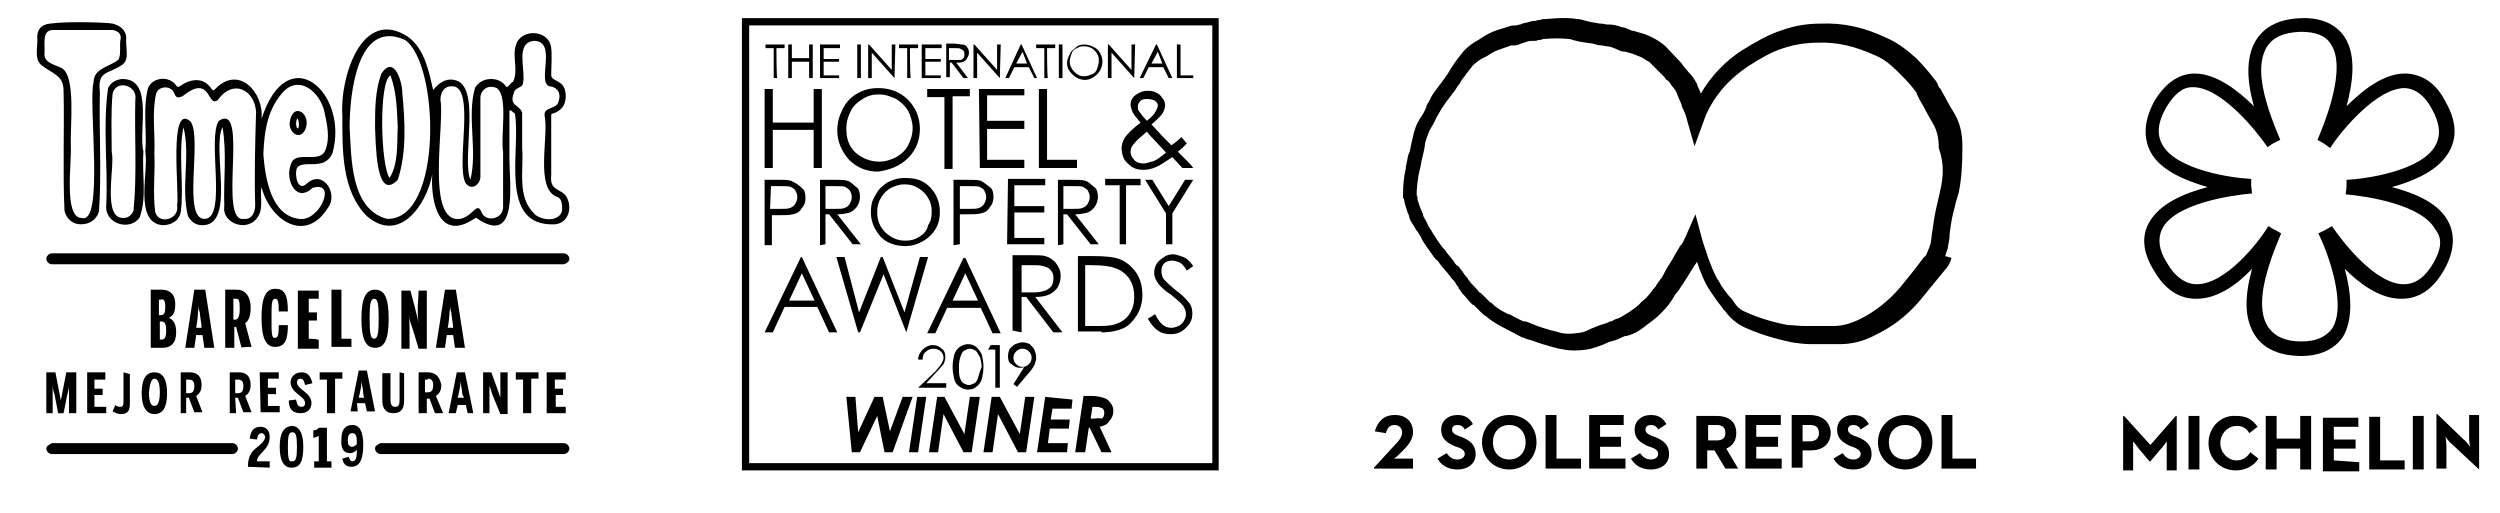 <?xml version="1.0" encoding="utf-8"?>
<!-- Generator: Adobe Illustrator 25.2.1, SVG Export Plug-In . SVG Version: 6.00 Build 0)  -->
<svg version="1.1" id="Capa_1" xmlns="http://www.w3.org/2000/svg" xmlns:xlink="http://www.w3.org/1999/xlink" x="0px" y="0px"
	 viewBox="0 0 275.3 56.5" style="enable-background:new 0 0 275.3 56.5;" xml:space="preserve">
<path d="M266.9,45.8h-1.2v5.9h1.2V45.8z M260.9,51.7h3.9v-1h-2.7v-4.8h-1.2L260.9,51.7L260.9,51.7z M257,50.7v-1.3h2.4v-1H257V47
	h2.7v-1h-3.9v5.9h4v-1L257,50.7L257,50.7z M253.3,45.8v2.5h-2.6v-2.5h-1.2v5.9h1.2v-2.3h2.6v2.3h1.2v-5.9H253.3z M243.2,48.8
	c0,1.7,1.3,3,3,3c1.1,0,2-0.5,2.5-1.3l-0.9-0.7c-0.3,0.5-0.8,0.9-1.5,0.9c-1,0-1.8-0.9-1.8-1.9c0-1,0.8-1.9,1.8-1.9
	c0.7,0,1.1,0.3,1.4,0.8l0.9-0.7c-0.6-0.9-1.3-1.2-2.4-1.2C244.5,45.7,243.2,47.1,243.2,48.8 M242.2,45.8h-1.2v5.9h1.2V45.8z
	 M236.8,49l-2.9-3.2h-0.1v6h1.1v-2.2c0-0.4,0-1,0-1s0.4,0.5,0.7,0.9l1.1,1.3h0.1l1.1-1.3c0.3-0.3,0.7-0.9,0.7-0.9s0,0.7,0,1v2.2h1.1
	v-6h-0.1L236.8,49z M268,28.9c-0.9,1.6-2,2.4-3.3,2.4l0,0c-3.1,0-6.7-4.6-7.9-6.4l-0.7,0.4l-0.8,0.4c1,2,3.2,7.9,1.5,10.5
	c-0.7,0.9-1.7,1.4-3.4,1.4c-1.8,0-3-0.6-3.7-1.7c-0.8-1.3-0.8-3.4,0-6.1c0.6-2.1,1.4-3.8,1.5-4.1l-0.7-0.4c0,0-0.1,0-0.2-0.1
	l-0.5-0.3c-1.1,1.8-4.7,6.4-7.9,6.4l0,0c-1.2,0-2.4-0.8-3.3-2.4c-0.9-1.4-1-2.7-0.5-3.7c1.4-2.8,7.6-3.7,9.9-3.9l-0.1-0.8v-0.8
	c-2.2-0.1-8.3-1-9.8-3.8c-0.6-1.1-0.5-2.4,0.4-4c0.9-1.5,1.8-2.3,2.9-2.3c3.1-0.1,7,4.7,8.3,6.6l0.6-0.4c0.4-0.2,0.8-0.4,0.8-0.4
	c-0.1-0.3-0.9-2-1.5-4.1c-0.8-2.7-0.8-4.7,0-6.1c0.7-1.1,1.8-1.6,3.7-1.7c1.7,0,2.8,0.4,3.4,1.4c1.7,2.6-0.6,8.4-1.5,10.5l0.7,0.4
	l0.7,0.5c1.2-1.9,5.2-6.7,8.3-6.6c1.1,0.1,2.1,0.8,2.9,2.3c0.9,1.6,1,2.9,0.4,4c-1.5,2.8-7.6,3.7-9.8,3.8v0.8l-0.1,0.8
	c2.3,0.2,8.4,1.1,9.9,3.9C269,26.3,268.8,27.5,268,28.9 M263.4,20.6c2.5-0.7,5.1-1.8,6.3-3.9c0.9-1.6,0.8-3.4-0.4-5.5
	c-1-2-2.5-3-4.3-3.1c-2.4-0.1-4.8,1.8-6.6,3.6c0.7-2.6,1.1-5.6-0.2-7.6c-0.9-1.4-2.6-2.2-4.8-2.1c-3.6,0.1-5,2-5.5,3.6
	s-0.4,3.6,0.3,6.1c-1.8-1.8-4.2-3.6-6.5-3.6c-0.1,0-0.1,0-0.2,0c-1.7,0.1-3.1,1.1-4.3,3.1c-1.1,2.1-1.2,3.9-0.4,5.5
	c1.1,2.1,3.9,3.2,6.3,3.9c-2.6,0.7-5.3,1.8-6.5,4c-0.8,1.5-0.6,3.3,0.6,5.2c1.2,2.1,2.8,3.1,4.6,3.1h0.1c2.3,0,4.5-1.6,6.1-3.3
	c-0.7,2.5-0.8,4.5-0.3,6c0.5,1.6,1.8,3.5,5.5,3.6c0.1,0,0.1,0,0.2,0c2.2,0,3.7-0.8,4.6-2.1c1.2-2,0.9-5,0.2-7.5
	c1.7,1.7,3.9,3.3,6.2,3.3h0.1c1.8,0,3.4-1,4.6-3.1c1.1-1.9,1.3-3.7,0.6-5.2C268.7,22.4,266,21.3,263.4,20.6 M273,51.7v-6h-1.1v2.5
	c0,0.4,0.1,1,0.1,1s-0.4-0.6-0.7-0.8l-2.9-2.8h-0.1v6h1.1v-2.5c0-0.4-0.1-1-0.1-1s0.4,0.6,0.7,0.8L273,51.7L273,51.7z"/>
<path d="M41.3,49.4c0,0.3,0.3,0.6,0.6,0.6h20.2c0.3,0,0.6-0.3,0.6-0.6s-0.3-0.6-0.6-0.6H41.9C41.5,49,41.3,49.1,41.3,49.4
	 M61.2,44.8v-1.3H62v-0.7h-0.9v-1h1.2V41h-2.1v4.5h2.1v-0.7C62.4,44.8,61.2,44.8,61.2,44.8z M58.5,45.4v-3.7h0.8V41h-2.5v0.8h0.8
	v3.7H58.5z M55.1,41v2.8l0,0c-0.1-0.3-0.2-0.6-0.3-0.9L54.1,41h-0.9v4.5h0.7v-3l0,0c0.1,0.2,0.2,0.6,0.3,0.9l0.9,2.2h0.8V41H55.1z
	 M46,33.9c0,0.5,0,1.1,0.1,1.7l0,0c-0.1-0.6-0.3-1.2-0.4-1.7L45.2,32h-1v6.4h0.9v-2c0-0.4,0-1.3-0.1-1.7l0,0
	c0.1,0.6,0.3,1.1,0.5,1.7l0.6,2H47V32h-0.9L46,33.9L46,33.9z M44,41v3c0,0.6-0.1,0.8-0.5,0.8c-0.3,0-0.5-0.2-0.5-0.8v-2.9h-0.9v3
	c0,0.9,0.4,1.4,1.2,1.4c0.9,0,1.2-0.5,1.2-1.4v-3L44,41L44,41z M41.7,35.1c0,1.6-0.1,2.2-0.5,2.2s-0.5-0.6-0.5-2.2s0.1-2.2,0.5-2.2
	C41.6,32.9,41.7,33.4,41.7,35.1 M42.8,35.1c0-2.4-0.5-3.2-1.5-3.2c-1,0-1.5,0.9-1.5,3.2s0.5,3.2,1.5,3.2
	C42.3,38.3,42.8,37.5,42.8,35.1 M47.1,41.7c0.4,0,0.6,0.2,0.6,0.7c0,0.6-0.2,0.8-0.6,0.8h-0.3v-1.4H47.1z M47.1,41h-1v4.5h0.9v-1.6
	h0.3l0.6,1.6h0.9L48,43.6c0.5-0.3,0.6-0.8,0.6-1.2C48.4,41.4,47.9,41,47.1,41 M49.3,36.1c0.1-0.4,0.2-1.4,0.2-1.7
	c0-0.2,0.1-0.5,0.1-0.7l0,0c0,0.3,0,0.5,0.1,0.7c0,0.3,0.2,1.3,0.2,1.7H49.3z M49,31.9l-1,6.4h1l0.2-1.4h0.7l0.2,1.4h1.1l-1-6.4H49z
	 M51.1,43.8h-0.7l0.1-0.4c0.1-0.5,0.2-0.8,0.2-1.4l0,0c0.1,0.7,0.2,0.9,0.2,1.4L51.1,43.8z M52.1,45.4L51.2,41h-0.9l-0.9,4.5h0.8
	l0.2-0.9h0.9l0.2,0.9H52.1z M39.5,43.8l0.1-0.4c0.1-0.5,0.2-0.8,0.2-1.4l0,0c0.1,0.7,0.2,0.9,0.2,1.4l0.1,0.4H39.5z M39.3,44.4h0.9
	l0.2,0.9h0.9l-0.9-4.5h-0.9l-0.9,4.5h0.8L39.3,44.4z M36.4,38.2h2.3v-0.9h-1.1v-5.4h-1.1V38.2z M38.3,48.5c0-0.6,0.2-0.8,0.5-0.8
	c0.4,0,0.5,0.3,0.5,1.2c-0.2,0.2-0.3,0.3-0.6,0.3C38.4,49.1,38.3,49,38.3,48.5 M38.5,49.9c0.3,0,0.6-0.1,0.8-0.4
	c0,0.9-0.1,1.3-0.5,1.3c-0.2,0-0.3-0.2-0.4-0.5l-0.7,0.2c0.1,0.6,0.4,0.9,1,0.9c0.9,0,1.3-0.8,1.3-2.4c0-1.5-0.4-2.2-1.2-2.2
	c-0.9,0-1.2,0.7-1.2,1.5C37.5,49.3,37.8,49.9,38.5,49.9 M36.9,45.4v-3.7h0.8V41h-2.5v0.8h0.8v3.7H36.9z M35.2,50.8h-0.6v0.7h1.9
	v-0.7H36v-3.7h-0.9c-0.1,0.2-0.4,0.3-0.6,0.3v0.8c0.2,0,0.4-0.1,0.6-0.2V50.8z M34,37.3v-2h0.9v-0.9H34v-1.5h1.1v-0.9h-2.3v6.4h2.3
	v-0.9C35.2,37.3,34,37.3,34,37.3z M33.1,45.5c0.8,0,1.2-0.5,1.2-1.1c0-1.2-1.6-1.5-1.6-2.3c0-0.2,0.1-0.4,0.4-0.4
	c0.3,0,0.4,0.3,0.5,0.7l0.8-0.2c-0.2-0.8-0.5-1.2-1.2-1.2s-1.2,0.5-1.2,1.1c0,1.2,1.6,1.5,1.6,2.3c0,0.2-0.1,0.4-0.4,0.4
	c-0.4,0-0.5-0.3-0.6-0.8l-0.8,0.1C31.8,44.9,32.1,45.5,33.1,45.5 M31.7,49.2c0-1.2,0.1-1.6,0.5-1.6c0.4,0,0.5,0.4,0.5,1.6
	s-0.1,1.6-0.5,1.6C31.8,50.9,31.7,50.5,31.7,49.2 M30.8,49.2c0,1.6,0.5,2.3,1.3,2.3c0.9,0,1.3-0.6,1.3-2.3c0-1.6-0.5-2.3-1.3-2.3
	C31.3,47,30.8,47.6,30.8,49.2 M29.9,35.1c0-1.6,0-2.2,0.4-2.2c0.3,0,0.4,0.3,0.4,1.4h1c0-1.9-0.4-2.5-1.4-2.5s-1.5,0.9-1.5,3.2
	s0.5,3.2,1.5,3.2c1.2,0,1.4-1,1.4-2.4h-1c0,1.1-0.1,1.4-0.4,1.4C29.9,37.3,29.9,36.7,29.9,35.1 M28.7,45.4h2.1v-0.7h-1.3v-1.3h0.9
	v-0.7h-0.9v-1h1.2V41h-2.1L28.7,45.4L28.7,45.4z M27.3,51.4L27.3,51.4l2.4,0.1v-0.7h-1.4c0-0.9,1.4-1.2,1.4-2.7c0-0.7-0.4-1.1-1-1.1
	c-0.8,0-1.1,0.5-1.2,1.3l0.8,0.1c0.1-0.6,0.3-0.7,0.5-0.7c0.2,0,0.4,0.2,0.4,0.5C28.8,49.4,27.3,49.2,27.3,51.4 M26.4,34
	c0,0.9-0.2,1.2-0.5,1.2h-0.2v-2.3H26C26.3,32.9,26.4,33.1,26.4,34 M27.7,38.2L27,35.6c0.4-0.3,0.6-0.8,0.6-1.7c0-1.4-0.7-2-1.5-2
	h-1.3v6.4h1V36H26l0.6,2.3C26.5,38.2,27.7,38.2,27.7,38.2z M25.9,43.2v-1.4h0.3c0.4,0,0.6,0.2,0.6,0.7c0,0.6-0.2,0.8-0.6,0.8H25.9z
	 M25.9,43.8h0.3l0.6,1.6h0.9l-0.7-1.8c0.5-0.3,0.6-0.8,0.6-1.2c0-1-0.5-1.4-1.3-1.4h-1v4.5H26L25.9,43.8L25.9,43.8z M5.1,49.4
	c0,0.3,0.3,0.6,0.6,0.6h19.9c0.3,0,0.6-0.3,0.6-0.6s-0.3-0.6-0.6-0.6H5.7C5.4,49,5.1,49.1,5.1,49.4 M20.5,43.2v-1.4h0.3
	c0.4,0,0.6,0.2,0.6,0.7c0,0.6-0.2,0.8-0.6,0.8H20.5z M20.5,45.4v-1.6h0.3l0.6,1.6h0.9l-0.7-1.8c0.5-0.3,0.6-0.8,0.6-1.2
	c0-1-0.5-1.4-1.3-1.4h-1v4.5H20.5z M21.6,36.1c0.1-0.4,0.2-1.4,0.2-1.7c0-0.2,0.1-0.5,0.1-0.7l0,0c0,0.3,0,0.5,0.1,0.7
	c0,0.3,0.2,1.3,0.2,1.7H21.6z M21.4,31.9l-1,6.4h1l0.2-1.4h0.7l0.2,1.4h1.1l-1-6.4H21.4z M18.3,36.4c0,0.8-0.2,1-0.5,1h-0.2v-2h0.2
	C18.1,35.4,18.3,35.6,18.3,36.4 M18.2,33.8c0,0.8-0.2,0.9-0.5,0.9h-0.2v-1.7h0.2C18,32.9,18.2,33,18.2,33.8 M18.6,35L18.6,35
	c0.4-0.2,0.7-0.5,0.7-1.5c0-1.2-0.7-1.6-1.5-1.6h-1.2v6.4h1.3c0.9,0,1.5-0.5,1.5-1.7C19.4,35.5,19,35.2,18.6,35 M17,41.7
	c0.4,0,0.6,0.5,0.6,1.5c0,1-0.2,1.5-0.6,1.5c-0.4,0-0.6-0.5-0.6-1.5C16.5,42.2,16.7,41.7,17,41.7 M17,41c-0.9,0-1.4,0.7-1.4,2.3
	s0.6,2.3,1.4,2.3c0.9,0,1.4-0.7,1.4-2.3S17.9,41,17,41 M13.6,41v3.3c0,0.4-0.1,0.5-0.4,0.5c-0.2,0-0.4-0.1-0.5-0.2l-0.3,0.7
	c0.2,0.1,0.5,0.3,0.9,0.3c0.7,0,1-0.3,1-1.1v-3.3L13.6,41L13.6,41z M10.4,44.8v-1.3h0.9v-0.7h-0.9v-1h1.2V41H9.6v4.5h2.1v-0.7
	C11.6,44.8,10.4,44.8,10.4,44.8z M6.1,41h-1v4.5h0.7v-3.1l0,0c0,0.3,0.1,0.8,0.2,1l0.4,2.1h0.6l0.4-2c0.1-0.4,0.2-0.7,0.2-1.1l0,0
	v3.1h0.8V41H7.3l-0.6,3.1l0,0L6.1,41z M13,6.6c-1,0.8-2.7,0.9-2.7,2.5C9.7,11.3,11.5,24.8,9,24c-2,0-1.1-6-1.2-7.9
	C7.7,14,8.4,8.4,6.8,7.5C6,7.1,4.8,6.9,4.9,5.9C5,4.9,4.5,3.2,6,3.3c2.1,0,4.3,0,6.4,0c0.6,0.1,0.9,0.4,0.9,0.9
	C13.1,5,13.4,6.1,13,6.6 M13.9,4.2c0-0.9-0.7-1.4-1.5-1.6c-0.3-0.1-4.7-0.3-6.9,0C4.5,2.7,4.1,3.3,4.1,4.1c0.1,1-0.4,2.4,0.5,3.1
	C5.9,8.2,7,8.3,7,10c0.1,4.4-0.1,8.8,0.1,13.2c0.2,0.9,0.9,1.5,1.8,1.5c1,0,1.7-0.5,2-1.4c0.3-4.4,0-8.7,0.1-13.2
	c-0.3-2.4,1-1.9,2.5-3C14.3,6.5,13.8,5.2,13.9,4.2 M14.7,23.2c-0.2,0.5-0.6,0.8-1.1,0.8c-2.4,0.1-0.9-5.7-1.3-7.3
	c0-2.1-0.1-4.3,0.1-6.4c0.4-1.6,2.8-0.9,2.5,0.7C14.8,15.1,15.1,19.3,14.7,23.2 M13.4,8.7c-0.7,0.1-1.2,0.4-1.5,1
	c-0.6,4.2,0,8.6-0.2,12.9c-0.2,2.1,2.7,2.9,3.7,1.3c0.8-2.3,0.2-4.8,0.4-7.2C15.2,14.4,17,8.6,13.4,8.7 M32.9,14
	c-0.2,0.4-0.3-0.2-0.3-0.4C32.7,12.4,33,13.5,32.9,14 M33.6,14.3c0.8-1.8-1.4-3.2-1.7-0.8C31.8,14.6,33,15.5,33.6,14.3 M35.8,16.6
	c-0.7,1.5-3.4-0.2-3.8,1.6c-0.6,1.6,0.6,4.2,2.4,2.5c2.8-0.9,0.8,3.8-1.5,3.4c-3.1-0.4-3.7-4.6-3.9-7.1c0.1-2.7,0.5-5.1,2.3-7
	c1.8-1.7,3.9,0.2,4.4,2.2C36,13.6,36.4,15.2,35.8,16.6 M28.1,22.6c0,0.8-0.4,1.6-1.2,1.5c-3,0.6,0.6-13-2.8-10.8
	c-1.3,1.9,0.9,10.6-1.5,10.8c-2.6,0.2-0.3-8.8-1.6-10.7c-2.5-2.3-1.2,8.1-1.5,9.2c0.3,1.5-1.9,2.2-2.4,0.8c-0.3-2.2,0-4.4-0.1-6.5
	c0.1-2.2-0.3-4.5,0.2-6.6c0.3-0.9,1.7-0.9,2,0c0.2,0.5,0.4,0.5,0.9,0.3c3.2-2.6,2.7,1.4,3.9,0.4c1.6-2.3,4-1.2,4.2,1.3
	C28.1,15.6,28,19.1,28.1,22.6 M36.6,16.9c1.9-6.6-4.9-12.8-7.8-3.8c0.3-2.9-2.5-6-5.1-3.3c-0.2,0.2-0.2,0.2-0.4,0
	c-0.9-1.4-2.4-1.1-3.5-0.3c-0.2,0.1-0.3,0.1-0.4-0.1c-0.8-1.1-2.6-0.9-3.1,0.3c-0.6,2.3-0.1,4.7-0.3,7c0.4,2.2-1.3,7.8,1.9,8.1
	c1,0,1.8-0.5,2-1.4c0.4-3-0.3-6.4,0.3-9.4c0.8,3.1-0.3,6.6,0.5,9.8c0.4,0.7,0.9,1,1.6,1c3.7,0,1-8.4,2.2-10.8
	c0.5,2.8,0.1,5.9,0.2,8.7c-0.3,2,2.8,3,3.8,1c0.5-0.9,0.1-2.2,0.3-3.1c0.9,3.6,4.8,6.3,7.3,2.3c1.2-1.5-0.5-4.3-2.3-2.7
	c-1,1-1.4-0.9-1.1-1.7C33.4,17.5,35.7,18.9,36.6,16.9 M43.8,14c-0.1,1.8,0.1,4-0.9,5.6c-1-1.4-1.2-10.7,0.1-11.3
	C43.7,10.2,43.7,12.1,43.8,14 M43.8,19.8c1-3,0.8-6.4,0.5-9.6c0-1.2-0.9-4.2-2.3-2.1c-0.7,1.9-0.7,3.9-0.7,6
	C41.4,15.4,41.3,22.4,43.8,19.8 M61.9,23.2c-0.3,1.3-2.4,1.1-3.1,0.3c-1.9-1.9-1.1-4.8-1.3-7.2c0-1.3,0-2.6,0-3.9
	c-0.3-0.9-1.5-0.7-0.9-2.2c0.1-0.6,1-0.5,1-1.1c0.3-1.4-0.9-4.4,1.2-4.6c2.6,0,0.3,4.6,1.7,5c1,0.1,1.3,0.9,1,1.7
	c-0.2,0.9-1.8,0.5-1.5,1.7c0.4,2.3-1.1,8,1.4,8.8C61.9,21.9,61.9,22.6,61.9,23.2 M55.4,16.7c0,2.1,0,4.1,0,6.2
	c-0.1,1.3-2,1.6-2.4,0.4c-0.5-1.1-0.9,0.5-2.3,0.8c-3.9,0.6-1.7-10.5-2.2-13.1c0-0.8,0.4-1.5,1.2-1.5c2.8-0.2,0.4,8.8,1.6,10.7
	c0.7,0.9,1.7,0,1.6-0.9c0-2.8,0-5.8,0-8.6c0.1-0.9,0.9-1.4,1.8-1C56,10.6,55.1,14.9,55.4,16.7 M42.6,24.1c-4-1.1-3.9-6.6-4.1-10.1
	c0-3.5,0.8-12,6.1-9.6C48.4,7,48.8,24.3,42.6,24.1 M62.4,21.7c-0.6-1-1.9-0.6-1.7-2.4c0-2.2,0-4.3,0-6.5c0-0.2,0-0.3,0.2-0.3
	c0.9-0.3,1.4-0.9,1.4-1.9c0-1.9-1.5-1.5-1.6-2.3c0-1,0.1-2.1,0-3c-0.2-2.1-3.4-2.2-3.9-0.3c-0.4,1.2,0.3,2.8-0.3,4
	c-0.3,0.1-0.6,0.8-0.8,0.5C55,8.4,53,8.4,52.3,9.7c-0.9,3.2,0.3,6.8-0.5,10.1c-1-2.4,1.3-10.5-1.8-11c-1-0.2-1.7,0.4-2.3,1.1
	c-0.5-2.1-0.9-4.4-2.7-5.8c-5.2-3.5-7.6,4.6-7.3,8.6c0,3.8-0.1,8.3,2.7,11.1c3.6,3.1,6.6-1.3,7.2-4.6c-0.2,2.9,0.7,7.5,4.6,4.9
	c0.2-0.1,0.2-0.2,0.4,0c4.5,3,3.5-3.9,3.5-6.5c0-1.8,0-3.6,0-5.4c0.1-0.2,0.4,0.2,0.6,0.3c0.7,3.9-1.9,12.5,4.4,12.2
	C62.5,24.6,63.1,23,62.4,21.7 M62.7,28.5c0-0.3-0.3-0.6-0.6-0.6H5.7c-0.3,0-0.6,0.3-0.6,0.6c0,0.3,0.3,0.6,0.6,0.6h56.4
	C62.4,29,62.7,28.8,62.7,28.5"/>
<path d="M85.5,5.3h0.9V4.9h-2.1v0.4h0.9v3.3h0.4C85.5,8.6,85.5,5.3,85.5,5.3z M89.1,8.6h0.4V4.9h-0.4v1.5h-1.9V4.9h-0.4v3.7h0.4V6.8
	h1.9V8.6z M89.6,9.8v3.7h-4.5V9.8h-0.9v8.7h0.9v-4.2h4.5v4.2h0.9V9.8H89.6z M90.9,23v-2.5h1.2c0.5,0,0.9,0,1,0.1s0.4,0.2,0.5,0.4
	c0.1,0.2,0.2,0.4,0.2,0.7c0,0.3-0.1,0.5-0.2,0.7s-0.3,0.4-0.6,0.5c-0.2,0.1-0.6,0.1-1,0.1L90.9,23z M90.9,26.9v-3.3h0.4l2.6,3.3h0.9
	l-2.6-3.3c0.6,0,1-0.1,1.4-0.2c0.4-0.2,0.6-0.4,0.8-0.7c0.2-0.3,0.3-0.7,0.3-1c0-0.5-0.1-0.9-0.4-1.1s-0.6-0.6-1-0.7
	c-0.3-0.1-0.9-0.1-1.6-0.1h-1.4V27L90.9,26.9L90.9,26.9z M107.7,33.1h-2.8l1.4-3L107.7,33.1z M108,33.9l1.3,2.8h0.9l-3.9-8.3h-0.2
	l-4,8.3h0.9l1.3-2.8H108z M110,38h-0.9l-0.3,0.5h0.8v4.2h0.5V38z M112.5,32v-2.8h1.5c0.6,0,0.9,0.1,1.2,0.2s0.5,0.3,0.6,0.5
	c0.2,0.2,0.2,0.5,0.2,0.8s-0.1,0.6-0.2,0.8c-0.2,0.2-0.4,0.4-0.7,0.5c-0.3,0.1-0.7,0.2-1.2,0.2H112.5z M112.5,36.6v-3.9h0.5l3,3.9h1
	l-3-3.9c0.7,0,1.2-0.1,1.6-0.3c0.4-0.2,0.7-0.5,0.9-0.8c0.2-0.4,0.3-0.8,0.3-1.2c0-0.6-0.2-1-0.5-1.4c-0.3-0.4-0.8-0.7-1.2-0.8
	c-0.3-0.1-0.9-0.1-1.9-0.1h-1.7v8.3L112.5,36.6L112.5,36.6z M117.1,23v-2.5h1.2c0.5,0,0.9,0,1,0.1s0.4,0.2,0.5,0.4
	c0.1,0.2,0.2,0.4,0.2,0.7c0,0.3-0.1,0.5-0.2,0.7s-0.3,0.4-0.6,0.5c-0.2,0.1-0.6,0.1-1,0.1L117.1,23z M117.1,26.9v-3.3h0.4l2.6,3.3
	h0.9l-2.6-3.3c0.6,0,1-0.1,1.4-0.2c0.4-0.2,0.6-0.4,0.8-0.7c0.2-0.3,0.3-0.7,0.3-1c0-0.5-0.1-0.9-0.4-1.1s-0.6-0.6-1-0.7
	c-0.3-0.1-0.9-0.1-1.6-0.1h-1.4V27L117.1,26.9L117.1,26.9z M114.4,18.5h4.2v-0.9h-3.3V9.8h-0.9V18.5z M110.9,26.9h4.1v-0.7h-3.3
	v-2.8h3.3v-0.7h-3.3v-2.3h3.4v-0.7H111L110.9,26.9L110.9,26.9z M107.9,18.5h4.9v-0.9h-4.1v-3.4h4.1v-0.9h-4.1v-2.8h4.1V9.8h-5
	L107.9,18.5L107.9,18.5z M105.7,23v-2.5h1.2c0.5,0,0.9,0,1,0.1c0.2,0.1,0.4,0.2,0.5,0.4s0.2,0.4,0.2,0.7c0,0.3-0.1,0.5-0.2,0.7
	s-0.3,0.4-0.6,0.5c-0.2,0.1-0.6,0.1-1,0.1L105.7,23z M105.7,26.9v-3.3h0.5c0.9,0,1.5,0,1.8-0.1c0.5-0.1,0.8-0.3,1-0.7
	c0.3-0.3,0.4-0.7,0.4-1.1c0-0.5-0.1-0.9-0.4-1.1s-0.6-0.5-1-0.7c-0.3-0.1-0.9-0.1-1.6-0.1h-1.4V27L105.7,26.9L105.7,26.9z
	 M101.2,26.1c-0.5,0.3-0.9,0.4-1.5,0.4c-0.9,0-1.5-0.3-2.2-0.9c-0.6-0.6-0.9-1.3-0.9-2.2c0-0.6,0.1-1.1,0.4-1.6
	c0.3-0.5,0.7-0.9,1.1-1.1s0.9-0.4,1.5-0.4c0.6,0,1,0.1,1.5,0.4c0.5,0.3,0.9,0.7,1.1,1.1c0.3,0.5,0.4,0.9,0.4,1.5
	c0,0.6-0.1,1.1-0.4,1.5C102.1,25.4,101.7,25.8,101.2,26.1 M99.7,27.1c1,0,1.9-0.4,2.7-1.1c0.8-0.8,1.1-1.6,1.1-2.7
	c0-1-0.4-2-1.1-2.7c-0.8-0.8-1.6-1-2.8-1c-0.7,0-1.3,0.2-1.9,0.5c-0.6,0.4-1,0.8-1.3,1.4c-0.4,0.6-0.5,1.2-0.5,1.9
	c0,1,0.4,1.9,1.1,2.7C97.7,26.8,98.7,27.1,99.7,27.1 M101.1,42.7h3.1v-0.5h-2.2l1.1-1.2c0.4-0.4,0.6-0.7,0.8-0.9
	c0.1-0.2,0.2-0.5,0.2-0.8c0-0.4-0.1-0.7-0.4-0.9c-0.3-0.3-0.6-0.4-1-0.4s-0.8,0.2-1.1,0.5c-0.3,0.3-0.5,0.7-0.5,1.1h0.5
	c0-0.4,0.1-0.7,0.4-0.9c0.2-0.2,0.5-0.3,0.8-0.3s0.6,0.1,0.8,0.3c0.2,0.2,0.3,0.4,0.3,0.7c0,0.2-0.1,0.4-0.2,0.6s-0.4,0.5-0.7,0.9
	L101.1,42.7z M99.8,36.6l2.4-8.3h-0.9l-1.7,6.1l-2.4-6.1H97l-2.4,6.1L93,28.3h-0.9l2.4,8.3h0.2l2.6-6.4L99.8,36.6L99.8,36.6z
	 M90.7,5.3h1.8V4.9h-2.2v3.7h2.1V8.3h-1.7V6.8h1.7V6.5h-1.7C90.7,6.5,90.7,5.3,90.7,5.3z M94.4,8.6h0.4V4.9h-0.4V8.6z M98.5,8.6
	L98.5,8.6l0.1-3.7h-0.4v2.8l-2.5-2.8h-0.1v3.7H96V5.8L98.5,8.6z M100.2,5.3h0.9V4.9h-2.1v0.4h0.9v3.3h0.4
	C100.2,8.6,100.2,5.3,100.2,5.3z M100.5,14.1c0,0.7-0.2,1.3-0.5,1.9c-0.3,0.6-0.8,1-1.3,1.3c-0.6,0.3-1.2,0.5-1.9,0.5
	c-1,0-1.9-0.4-2.6-1c-0.8-0.8-1-1.6-1-2.7c0-0.7,0.2-1.3,0.5-1.9s0.8-1,1.3-1.3c0.6-0.4,1.2-0.5,1.8-0.5c0.7,0,1.2,0.2,1.9,0.5
	c0.6,0.4,1,0.8,1.3,1.3C100.3,12.8,100.5,13.5,100.5,14.1 M100,17.4c0.9-0.9,1.3-2,1.3-3.2c0-1.3-0.5-2.4-1.3-3.2
	c-0.9-0.9-2-1.3-3.3-1.3c-0.9,0-1.6,0.2-2.3,0.6c-0.7,0.4-1.2,0.9-1.6,1.7c-0.4,0.8-0.6,1.5-0.6,2.4c0,1.2,0.5,2.3,1.3,3.2
	c0.9,0.9,2,1.3,3.2,1.3C98,18.7,99.1,18.3,100,17.4 M101.9,5.3h1.8V4.9h-2.2v3.7h2.1V8.3h-1.7V6.8h1.7V6.5h-1.7
	C101.9,6.5,101.9,5.3,101.9,5.3z M105.2,6.6h-0.7V5.3h0.7c0.3,0,0.5,0,0.6,0.1c0.1,0,0.2,0.1,0.3,0.2c0.1,0.1,0.1,0.2,0.1,0.4
	c0,0.1,0,0.3-0.1,0.4c-0.1,0.1-0.2,0.2-0.3,0.2C105.7,6.6,105.5,6.6,105.2,6.6 M106.6,8.6l-1.3-1.7c0.3,0,0.6,0,0.8-0.1
	c0.2-0.1,0.3-0.2,0.4-0.4s0.2-0.3,0.2-0.6c0-0.3-0.1-0.5-0.2-0.6c-0.1-0.2-0.3-0.3-0.6-0.3c-0.2,0-0.5-0.1-0.9-0.1h-0.8v3.7h0.4V6.9
	h0.2l1.3,1.7H106.6z M104.9,10.6h1.9V9.8h-4.7v0.9h1.9v7.9h0.9L104.9,10.6L104.9,10.6z M110.1,8.6L110.1,8.6l0.1-3.7h-0.4v2.8
	l-2.5-2.8h-0.1v3.7h0.4V5.8L110.1,8.6z M113.1,7h-1.2l0.7-1.3L113.1,7z M114.2,8.6l-1.7-3.7h-0.1l-1.7,3.7h0.4l0.6-1.2h1.6l0.6,1.2
	H114.2z M115.3,5.3h0.9V4.9h-2.1v0.4h0.9v3.3h0.4C115.3,8.6,115.3,5.3,115.3,5.3z M116.6,8.6h0.4V4.9h-0.4V8.6z M121,6.7
	c0,0.3-0.1,0.6-0.2,0.9c-0.1,0.3-0.3,0.5-0.6,0.6c-0.3,0.1-0.5,0.2-0.8,0.2c-0.5,0-0.8-0.2-1.1-0.5c-0.3-0.3-0.5-0.7-0.5-1.1
	c0-0.3,0.1-0.6,0.2-0.9s0.3-0.5,0.6-0.6c0.3-0.2,0.5-0.2,0.8-0.2s0.6,0.1,0.8,0.2c0.3,0.2,0.5,0.4,0.6,0.6C121,6.2,121,6.5,121,6.7
	 M120.8,8.2c0.4-0.4,0.6-0.9,0.6-1.4s-0.2-1-0.6-1.4c-0.4-0.3-0.9-0.5-1.4-0.5c-0.4,0-0.7,0.1-0.9,0.3s-0.6,0.4-0.7,0.8
	c-0.2,0.3-0.3,0.7-0.3,0.9c0,0.6,0.2,0.9,0.6,1.3c0.4,0.4,0.9,0.6,1.4,0.6S120.5,8.5,120.8,8.2 M124,26.9v-6.5h1.6v-0.7h-3.9v0.7
	h1.6v6.5H124z M124.9,8.6L124.9,8.6l0.1-3.7h-0.4v2.8l-2.5-2.8h-0.1v3.7h0.4V5.8L124.9,8.6z M128,7h-1.2l0.7-1.3L128,7z M128.7,8.6
	h0.4l-1.7-3.7h-0.1l-1.8,3.7h0.4l0.6-1.2h1.6L128.7,8.6z M129.6,8.6h1.8V8.3H130V4.9h-0.4V8.6z M127.2,34.6l-0.8,0.5
	c0.4,0.7,0.8,1.1,1.1,1.3c0.4,0.3,0.9,0.4,1.4,0.4c0.7,0,1.2-0.2,1.7-0.7c0.5-0.5,0.7-0.9,0.7-1.6c0-0.4-0.1-0.9-0.4-1.2
	c-0.3-0.4-0.8-0.9-1.5-1.4c-0.6-0.5-0.9-0.8-1-0.9c-0.2-0.2-0.4-0.4-0.4-0.6c-0.1-0.2-0.1-0.4-0.1-0.6c0-0.3,0.1-0.6,0.3-0.8
	c0.2-0.2,0.5-0.3,0.9-0.3c0.3,0,0.5,0.1,0.8,0.2c0.2,0.1,0.5,0.4,0.8,0.9l0.7-0.5c-0.4-0.6-0.8-0.9-1.1-1s-0.8-0.3-1.1-0.3
	s-0.8,0.1-1,0.3c-0.3,0.2-0.6,0.4-0.8,0.7c-0.2,0.3-0.3,0.7-0.3,1c0,0.5,0.2,0.9,0.5,1.3c0.2,0.2,0.6,0.7,1.3,1.1
	c0.7,0.6,1.1,0.9,1.4,1.3c0.2,0.3,0.3,0.6,0.3,0.9c0,0.3-0.1,0.5-0.2,0.7c-0.1,0.2-0.3,0.4-0.6,0.6c-0.3,0.1-0.5,0.2-0.8,0.2
	C128.2,36.1,127.7,35.6,127.2,34.6 M126.9,19.8h-0.8l2.3,3.7v3.4h0.7v-3.4l2.3-3.7h-0.9l-1.8,2.9L126.9,19.8z M124.5,16.7
	c0-0.3,0.1-0.6,0.4-0.9c0.2-0.3,0.8-0.8,1.4-1.3c0.3,0.4,0.6,0.7,0.8,0.9l1.3,1.4c-0.6,0.5-1.1,0.9-1.6,1c-0.3,0.1-0.6,0.2-0.9,0.2
	s-0.8-0.1-1-0.4C124.6,17.3,124.5,17,124.5,16.7 M126.3,13.3c-0.4-0.4-0.7-0.8-0.9-1.1c-0.1-0.1-0.1-0.3-0.1-0.5
	c0-0.2,0.1-0.4,0.3-0.6c0.2-0.2,0.5-0.2,0.8-0.2s0.6,0.1,0.8,0.2c0.2,0.2,0.3,0.3,0.3,0.5s-0.1,0.4-0.2,0.6
	C127.1,12.6,126.8,12.9,126.3,13.3 M124.3,18.1c0.4,0.4,0.9,0.6,1.6,0.6c0.5,0,0.9-0.1,1.4-0.3c0.5-0.2,1-0.6,1.8-1.1l1.1,1.2h1.2
	c-0.2-0.3-0.5-0.6-0.8-0.9c-0.4-0.4-0.7-0.7-0.9-0.9c0.4-0.3,0.7-0.6,1-0.9l-0.6-0.7c-0.3,0.3-0.7,0.6-1.1,0.9l-0.9-0.9l-1.3-1.4
	c0.6-0.5,1-0.9,1.2-1.2c0.2-0.3,0.3-0.7,0.3-0.9c0-0.3-0.1-0.6-0.3-0.8c-0.2-0.3-0.4-0.5-0.7-0.6c-0.3-0.2-0.7-0.2-0.9-0.2
	c-0.6,0-1,0.2-1.4,0.5c-0.4,0.3-0.5,0.7-0.5,1c0,0.3,0.1,0.5,0.2,0.8c0.1,0.3,0.5,0.7,0.9,1.2c-0.9,0.7-1.4,1.2-1.7,1.6
	c-0.3,0.5-0.4,0.9-0.4,1.3C123.6,17.3,123.8,17.7,124.3,18.1 M122.8,35.7c-0.5,0.2-1.2,0.2-2.4,0.2h-0.9v-6.7h0.6
	c1.2,0,2.1,0.1,2.6,0.3c0.7,0.2,1.2,0.6,1.6,1.1c0.4,0.6,0.6,1.2,0.6,2.1c0,0.8-0.2,1.4-0.6,2C124,35.1,123.5,35.5,122.8,35.7
	 M121.3,36.6c1,0,1.9-0.2,2.5-0.5c0.6-0.3,1-0.8,1.4-1.4c0.4-0.7,0.6-1.4,0.6-2.2c0-0.9-0.2-1.8-0.7-2.5c-0.5-0.7-1.1-1.2-1.9-1.5
	c-0.6-0.2-1.5-0.3-2.8-0.3h-1.7v8.3H121.3z M120.1,46.1l0.2-1.3c0.5,0,0.8,0,0.9,0.1c0.1,0,0.3,0.1,0.3,0.2c0.1,0.1,0.1,0.2,0.1,0.4
	c0,0.3-0.1,0.5-0.3,0.6C121.1,46,120.8,46.1,120.1,46.1 M119.3,43.7l-0.9,6.1h1.1l0.4-2.7h0.1l1.3,2.7h1.1l-1.3-2.8
	c0.5-0.1,0.9-0.3,1.1-0.7c0.3-0.3,0.4-0.7,0.4-1c0-0.4-0.1-0.7-0.3-0.9c-0.2-0.3-0.4-0.5-0.8-0.6c-0.3-0.1-0.8-0.2-1.3-0.2H119.3z
	 M115.1,43.7l-0.9,6.1h3.3l0.1-1h-2.2l0.2-1.6h2.1l0.1-1h-2.1l0.2-1.2h2.1l0.1-1L115.1,43.7L115.1,43.7z M113.6,39.4
	c0,0.3-0.1,0.5-0.3,0.7c-0.2,0.2-0.4,0.3-0.7,0.3c-0.3,0-0.5-0.1-0.7-0.3s-0.3-0.4-0.3-0.7s0.1-0.5,0.3-0.7c0.2-0.2,0.4-0.3,0.7-0.3
	s0.5,0.1,0.7,0.3S113.6,39.1,113.6,39.4 M113.6,40.7c0.2-0.3,0.4-0.6,0.4-0.8c0.1-0.2,0.1-0.4,0.1-0.6c0-0.3-0.1-0.5-0.2-0.8
	c-0.1-0.2-0.3-0.4-0.5-0.6c-0.2-0.1-0.5-0.2-0.8-0.2s-0.5,0.1-0.8,0.2c-0.2,0.1-0.4,0.3-0.6,0.5c-0.1,0.2-0.2,0.5-0.2,0.8
	c0,0.4,0.1,0.8,0.4,0.9c0.3,0.3,0.6,0.4,0.9,0.4c0.2,0,0.3,0,0.5-0.1l-1.2,1.9l0.4,0.3L113.6,40.7z M109.2,43.7l-0.9,6.1h1l0.6-4.2
	l2.2,4.2h0.9l0.9-6.1h-1l-0.6,4.1l-2.2-4.1H109.2z M107.7,41.6c-0.1,0.3-0.2,0.5-0.4,0.6c-0.2,0.1-0.4,0.2-0.6,0.2s-0.4-0.1-0.6-0.2
	c-0.2-0.1-0.3-0.4-0.4-0.6c-0.1-0.3-0.1-0.7-0.1-1.2c0-0.6,0.1-0.9,0.2-1.2s0.2-0.5,0.4-0.6c0.2-0.1,0.4-0.2,0.6-0.2
	s0.4,0.1,0.6,0.2c0.2,0.1,0.3,0.4,0.5,0.7c0.1,0.3,0.2,0.7,0.2,1.1C107.9,40.9,107.8,41.3,107.7,41.6 M107.5,42.6
	c0.3-0.2,0.5-0.5,0.6-0.8c0.1-0.4,0.2-0.9,0.2-1.4s-0.1-1-0.2-1.4c-0.2-0.4-0.4-0.6-0.6-0.8c-0.3-0.2-0.5-0.3-0.9-0.3
	c-0.3,0-0.6,0.1-0.9,0.3s-0.5,0.5-0.6,0.8c-0.1,0.4-0.2,0.9-0.2,1.4s0.1,1,0.2,1.4c0.1,0.4,0.3,0.6,0.6,0.8s0.5,0.3,0.9,0.3
	S107.3,42.8,107.5,42.6 M103.2,43.7l-0.9,6.1h1l0.6-4.2l2.2,4.2h0.9l0.9-6.1h-1.1l-0.6,4.1l-2.2-4.1H103.2z M101,43.7l-0.9,6.1h1
	l0.9-6.1H101z M94.2,43.7h-1l0.6,6.1h0.9l1.9-4l0.8,4h0.9l2.2-6.1h-1.1L98,47.5l-0.8-3.8h-0.9l-1.8,3.9L94.2,43.7z M86.9,33.1l1.4-3
	l1.4,3H86.9z M88.2,28.3l-4,8.3h0.9l1.3-2.8h3.6l1.3,2.8h0.9l-3.9-8.3H88.2z M84.9,20.5h1.2c0.5,0,0.9,0,1,0.1
	c0.2,0.1,0.4,0.2,0.5,0.4c0.1,0.2,0.2,0.4,0.2,0.7c0,0.3-0.1,0.5-0.2,0.7s-0.3,0.4-0.6,0.5c-0.2,0.1-0.6,0.1-1,0.1h-1.2L84.9,20.5
	L84.9,20.5z M85.6,19.8h-1.4V27h0.8v-3.3h0.5c0.9,0,1.5,0,1.8-0.1c0.5-0.1,0.8-0.3,1-0.7c0.3-0.3,0.4-0.7,0.4-1.1
	c0-0.5-0.1-0.9-0.4-1.1c-0.3-0.3-0.6-0.5-1-0.7C87,19.8,86.4,19.8,85.6,19.8 M133.5,51h-51V2.8h51V51z M134.1,2H81.7v49.8h52.5V2z"
	/>
<g>
	<path d="M214.2,28.2c0.1-0.2,0.1-0.4,0.2-0.6c0-0.1,0.1-0.2,0.1-0.3l0-0.1c0.1-0.5,0.2-1,0.2-1.5c0.1-0.8,0.2-1.5,0.4-2.3
		c0.1-0.4,0.2-0.8,0.3-1.2c0.1-0.3,0.2-0.7,0.3-1c0.3-1.5,0.4-3,0.4-5.1c0-1.5-0.3-2.7-1-3.8c-0.5-0.8-0.9-1.6-1.4-2.5l-0.1-0.1
		c-0.1-0.1-0.2-0.3-0.2-0.4c-0.1-0.2-0.2-0.4-0.4-0.6c-0.6-0.8-1.3-1.6-2-2.3c-0.9-0.8-2-1.7-3.2-2.2c-2.5-1.2-4.8-1.7-7.3-1.6
		c-1.4,0-2.8,0.2-4.2,0.7c-1.6,0.5-3.1,1.4-4.4,2.2c-1.9,1.2-3.5,2.9-4.6,4.8c-0.1-0.2-0.1-0.3-0.2-0.5c-0.1-0.1-0.1-0.3-0.2-0.4
		l0-0.1c-0.3-0.6-0.6-1-1-1.4c-0.1-0.2-0.3-0.3-0.4-0.5c-0.1-0.1-0.2-0.2-0.3-0.4l-1.7-1.8c-0.2-0.2-0.3-0.3-0.6-0.5
		c-0.4-0.3-0.8-0.5-1.2-0.7c-0.6-0.3-1.2-0.4-1.8-0.6l-0.1,0c-0.1,0-0.3-0.1-0.5-0.2c-0.2-0.1-0.5-0.2-0.7-0.2
		c-0.5-0.2-1-0.3-1.4-0.3l-0.2,0c-0.2,0-0.4-0.1-0.7-0.1l-0.1,0c-0.6-0.1-1.3-0.2-1.9-0.4c-0.3-0.1-0.5-0.1-0.6-0.1
		c-1.2-0.2-2.3-0.1-3.5,0l-0.2,0c-0.1,0-0.2,0-0.4,0.1c-0.2,0-0.3,0-0.5,0.1c-0.4,0-0.7,0.1-1,0.2c-0.2,0-0.5,0.1-0.7,0.2
		c-0.2,0-0.3,0.1-0.5,0.1c-0.2,0-0.5,0-0.7,0.1l-1.3,0.4c-0.6,0.2-1.2,0.5-1.8,0.9l-0.3,0.2c-0.6,0.3-1.1,0.7-1.6,1.2
		c-0.4,0.5-0.9,1.1-1.4,1.9c-0.1,0.2-0.2,0.3-0.3,0.5c-0.1,0.2-0.3,0.4-0.4,0.6l-0.9,1.2c-0.3,0.4-0.6,0.8-0.8,1.3l-0.3,0.5l0,0.1
		c-0.2,0.5-0.4,0.9-0.7,1.3c-0.3,0.5-0.5,0.9-0.6,1.3l-0.1,0.3c-0.1,0.4-0.2,0.9-0.3,1.3c-0.1,0.4-0.1,0.8-0.3,1.1
		c-0.1,0.3-0.1,0.6-0.2,0.9c0,0.2-0.1,0.4-0.1,0.6l0,0.1c-0.2,0.8-0.3,1.8-0.3,2.8v0.4l0.1,0.1c0.1,0.7,0.3,1.1,0.4,1.5
		c0.1,0.2,0.2,0.4,0.2,0.6c0.1,0.3,0.3,0.6,0.5,0.9c0.1,0.2,0.2,0.3,0.3,0.5l0.1,0.1c0.1,0.2,0.2,0.3,0.3,0.5
		c0.1,0.1,0.1,0.2,0.2,0.4c0.4,0.7,0.9,1.3,1.3,1.9c0.1,0.1,0.2,0.3,0.4,0.4c0.3,0.4,0.5,0.7,0.8,1c0.1,0.2,0.3,0.3,0.4,0.5
		c0.1,0.1,0.2,0.2,0.3,0.4l0.1,0.1c0.2,0.2,0.3,0.3,0.4,0.5c0.1,0.2,0.2,0.3,0.3,0.4l0,0.1c0.2,0.3,0.4,0.6,0.7,0.9
		c0.2,0.2,0.4,0.5,0.6,0.7l0.1,0.1c0.1,0.1,0.2,0.2,0.3,0.2c0.1,0.1,0.3,0.3,0.4,0.4c0.2,0.2,0.3,0.3,0.5,0.5
		c0.1,0.1,0.2,0.2,0.4,0.3c0.7,0.6,1.4,1,2.2,1.4c0.6,0.3,1.1,0.6,1.7,0.9c0.2,0.1,0.4,0.1,0.5,0.2l0,0l0.7,0.2
		c0.8,0.3,1.5,0.5,2.2,0.7c0.1,0,0.3,0.1,0.4,0.1c0.1,0,0.2,0.1,0.4,0.1c0.5,0.1,1,0.2,1.6,0.2c0.8,0,1.5-0.1,1.9-0.2
		c0.7-0.2,1.3-0.4,1.9-0.7l0.3-0.1c0.5-0.1,0.9-0.3,1.3-0.5c0.1,0,0.2-0.1,0.3-0.1l0.1,0c0.9-0.2,1.6-0.7,2.1-1.1
		c0.5-0.4,1.1-0.8,1.6-1.3c0.3-0.3,0.6-0.6,1-1.1c0.1-0.2,0.3-0.4,0.4-0.6c0.1-0.2,0.2-0.3,0.3-0.5l0.1-0.1c0.1-0.1,0.2-0.3,0.3-0.4
		c0.2-0.3,0.4-0.6,0.6-0.9c0.2-0.3,0.3-0.5,0.5-0.8c0.2-0.3,0.3-0.5,0.5-0.8c0.1-0.2,0.3-0.4,0.4-0.6c0,0,0,0.1,0,0.1
		c0.4,1.2,0.8,2.2,1.4,3.1c0.4,0.6,0.8,1.2,1.3,1.8c0.1,0.2,0.3,0.4,0.4,0.5c0.5,0.7,1.2,1.3,2,1.7c1.7,0.8,3.5,1.3,5.3,1.7
		c0.7,0.1,1.4,0.2,2.1,0.2c0.6,0,1.1,0,1.7,0c0.5,0,1,0,1.5,0c1.3,0,2.6-0.3,3.9-1c1.9-0.9,3.6-2.2,5-3.9c0.9-1.1,1.8-2.2,2.7-3.3
		c0.4-0.4,0.6-0.9,0.7-1.3L214.2,28.2z M213.7,20.8c-0.1,0.3-0.1,0.6-0.2,0.9c-0.1,0.4-0.2,0.9-0.3,1.3c-0.2,0.9-0.3,1.7-0.4,2.4
		c-0.1,0.5-0.1,0.9-0.2,1.4c0,0.1-0.1,0.2-0.1,0.3c0,0.1-0.1,0.2-0.1,0.3l-0.1,0.2c-0.1,0.3-0.2,0.6-0.4,0.7l-0.1,0.1
		c-0.8,1.1-1.7,2.2-2.6,3.3c-1.2,1.4-2.7,2.6-4.3,3.4c-1,0.5-2,0.8-3,0.8c-0.5,0-1,0-1.6,0c-0.5,0-1,0-1.6,0c-0.6,0-1.2-0.1-1.8-0.1
		c-1.6-0.3-3.3-0.8-4.8-1.5c-0.5-0.2-0.9-0.6-1.2-1.1c-0.1-0.2-0.3-0.4-0.5-0.6c-0.4-0.5-0.8-1-1.1-1.6c-0.5-0.7-0.8-1.6-1.2-2.6
		c-0.2-0.7-0.5-1.4-0.7-2.2l-0.7-2.6l-1.1,2.5c-0.2,0.4-0.3,0.7-0.5,0.9l-0.1,0.1c-0.2,0.4-0.5,0.8-0.8,1.4
		c-0.2,0.3-0.3,0.5-0.5,0.8c-0.2,0.3-0.3,0.5-0.5,0.9c-0.1,0.2-0.2,0.4-0.4,0.6c-0.1,0.2-0.3,0.4-0.4,0.6c-0.1,0.2-0.2,0.3-0.4,0.5
		c-0.1,0.2-0.2,0.3-0.3,0.4c-0.3,0.4-0.6,0.7-0.9,0.9l-0.1,0.1c-0.3,0.4-0.8,0.7-1.2,1c-0.5,0.3-0.9,0.6-1.4,0.8H178l-0.2,0.1
		c-0.2,0.1-0.3,0.2-0.5,0.2c-0.4,0.2-0.7,0.3-1.1,0.4l-0.5,0.2c-0.6,0.2-1,0.5-1.5,0.6c-1,0.2-2,0.2-2.5,0c-0.1,0-0.3-0.1-0.4-0.1
		c-0.1,0-0.2-0.1-0.4-0.1c-0.7-0.2-1.4-0.4-2.1-0.7l-0.5-0.2c-0.2-0.1-0.3-0.1-0.4-0.1l-0.1,0c-0.5-0.2-1-0.5-1.6-0.8l-0.1,0
		c-0.6-0.3-1.2-0.6-1.7-1.1c-0.1-0.1-0.2-0.2-0.3-0.2c-0.1-0.1-0.3-0.3-0.4-0.4c-0.2-0.2-0.3-0.3-0.5-0.5c-0.1-0.1-0.2-0.2-0.3-0.2
		c-0.2-0.3-0.4-0.5-0.6-0.7c-0.2-0.2-0.4-0.4-0.6-0.7c-0.1-0.2-0.2-0.3-0.3-0.4l0,0c-0.2-0.2-0.3-0.5-0.6-0.8
		c-0.1-0.2-0.2-0.3-0.4-0.4c-0.1-0.1-0.2-0.2-0.3-0.4c-0.2-0.3-0.5-0.6-0.8-1c-0.1-0.2-0.2-0.3-0.4-0.5c-0.4-0.5-0.8-1.1-1.1-1.6
		c-0.1-0.2-0.2-0.3-0.3-0.5c-0.1-0.1-0.1-0.2-0.2-0.3c-0.1-0.3-0.3-0.6-0.4-0.8c-0.1-0.2-0.2-0.3-0.2-0.5c-0.1-0.3-0.2-0.5-0.3-0.7
		c-0.1-0.3-0.2-0.6-0.3-0.9c0-0.2,0-0.4-0.1-0.5c0-0.8,0.1-1.5,0.2-2.2c0.1-0.3,0.1-0.6,0.2-0.8c0-0.2,0.1-0.4,0.1-0.6
		c0.1-0.4,0.2-0.9,0.3-1.3c0.1-0.4,0.1-0.8,0.2-1.1l0.1-0.3c0.1-0.3,0.2-0.5,0.3-0.8c0.3-0.5,0.6-1,0.8-1.5l0.3-0.5
		c0.2-0.4,0.5-0.8,0.7-1.1l0.9-1.2l0.1-0.1c0.1-0.2,0.2-0.3,0.3-0.5c0.2-0.2,0.3-0.4,0.4-0.6c0.5-0.7,0.9-1.2,1.3-1.7
		c0.3-0.3,0.7-0.6,1.1-0.8l0.4-0.2c0.5-0.3,0.9-0.6,1.3-0.7l1.4-0.5l0.1,0c0,0,0.1,0,0.1,0l0.2,0c0.2,0,0.5-0.1,0.7-0.2
		c0.2-0.1,0.4-0.1,0.6-0.2c0.3-0.1,0.5-0.1,0.7-0.1l0.2,0c0.1,0,0.2,0,0.4-0.1c0.2,0,0.3,0,0.5-0.1c1.1-0.1,2-0.1,3,0l0.3,0.1
		c0.7,0.2,1.4,0.3,2.2,0.4c0.3,0.1,0.7,0.2,1,0.2c0.4,0.1,0.8,0.1,1.1,0.2l0.2,0.1c0.1,0,0.3,0.1,0.5,0.2c0.2,0.1,0.5,0.2,0.8,0.2
		c0.5,0.1,1,0.3,1.5,0.5c0.3,0.1,0.6,0.3,0.9,0.5l0.2,0.1c0,0,0.1,0.1,0.1,0.1l1.6,1.6c0.1,0.2,0.2,0.3,0.4,0.4
		c0.1,0.1,0.2,0.2,0.3,0.4c0.3,0.4,0.6,0.7,0.7,1.1c0.1,0.2,0.1,0.3,0.2,0.5c0.1,0.2,0.2,0.4,0.3,0.7l0,0.1c0.3,0.6,0.5,1.1,0.6,1.6
		l0.8,2.8l1.1-3c0-0.1,0.1-0.2,0.1-0.3c1-2.3,2.6-4.1,4.7-5.5c1.4-0.9,2.6-1.6,3.9-2c1.2-0.4,2.5-0.6,3.7-0.6
		c2.2-0.1,4.2,0.4,6.4,1.4c1,0.4,1.8,1.1,2.6,1.9c0.6,0.6,1.2,1.2,1.8,2c0.1,0.1,0.2,0.3,0.2,0.4c0.1,0.2,0.2,0.4,0.3,0.6
		c0.5,0.8,0.9,1.7,1.4,2.5l0,0c0.5,0.8,0.7,1.7,0.7,2.8C214.1,18,214,19.4,213.7,20.8z"/>
	<polygon points="171.4,45.7 170.2,45.7 170.2,51.6 174.1,51.6 174.1,50.5 171.4,50.5 	"/>
	<path d="M166.2,45.7c-1.7,0-3,1.3-3,3c0,1.7,1.3,3,3,3c1.7,0,3-1.3,3-3C169.2,46.9,167.9,45.7,166.2,45.7z M166.2,50.6
		c-1.1,0-1.8-0.8-1.8-1.9c0-1.1,0.7-1.9,1.8-1.9c1.1,0,1.8,0.8,1.8,1.9C168,49.8,167.3,50.6,166.2,50.6z"/>
	<polygon points="176.2,49.2 178.5,49.2 178.5,48.1 176.2,48.1 176.2,46.8 178.8,46.8 178.8,45.7 175,45.7 175,51.6 179,51.6 
		179,50.5 176.2,50.5 	"/>
	<path d="M209.8,45.7c-1.7,0-3,1.3-3,3c0,1.7,1.3,3,3,3c1.7,0,3-1.3,3-3C212.8,46.9,211.5,45.7,209.8,45.7z M209.8,50.6
		c-1.1,0-1.8-0.8-1.8-1.9c0-1.1,0.7-1.9,1.8-1.9s1.8,0.8,1.8,1.9C211.6,49.8,210.9,50.6,209.8,50.6z"/>
	<path d="M160.9,48.1l-0.3-0.1c-0.5-0.2-0.7-0.4-0.7-0.7c0-0.3,0.2-0.5,0.6-0.5c0.3,0,0.6,0.1,0.8,0.5l0.9-0.6c-0.4-0.7-0.9-1-1.7-1
		c-1.1,0-1.8,0.7-1.8,1.6c0,1,0.6,1.4,1.4,1.8l0.3,0.1c0.6,0.2,0.9,0.4,0.9,0.8c0,0.3-0.3,0.6-0.8,0.6c-0.6,0-0.9-0.3-1.2-0.7
		l-1,0.6c0.4,0.7,1.1,1.2,2.2,1.2c1.1,0,2-0.6,2-1.7C162.5,49,161.9,48.5,160.9,48.1z"/>
	<path d="M154.6,49.5c0.7-0.7,1-1.3,1-1.9c0-1.1-0.7-1.9-2-1.9c-1.2,0-1.9,0.7-2.2,1.8l1.2,0.2c0.2-0.6,0.4-0.9,1-0.9
		c0.5,0,0.8,0.4,0.8,0.8c0,0.4-0.2,0.8-0.8,1.4l-2.3,2.5v0.1h4.3v-1.1h-1.6c-0.2,0-0.5,0-0.5,0s0.3-0.2,0.4-0.3L154.6,49.5z"/>
	<path d="M199.3,45.7h-2v5.8h1.2v-1.9h0.9c1.2,0,2.2-0.6,2.2-2C201.5,46.3,200.5,45.7,199.3,45.7z M199.3,48.6h-0.8v-1.8h0.8
		c0.6,0,1,0.2,1,0.9C200.3,48.3,199.9,48.6,199.3,48.6z"/>
	<polygon points="193.4,49.2 195.8,49.2 195.8,48.1 193.4,48.1 193.4,46.8 196.1,46.8 196.1,45.7 192.2,45.7 192.2,51.6 196.2,51.6 
		196.2,50.5 193.4,50.5 	"/>
	<path d="M204.5,48.1l-0.3-0.1c-0.5-0.2-0.7-0.4-0.7-0.7c0-0.3,0.2-0.5,0.6-0.5c0.3,0,0.6,0.1,0.8,0.5l0.9-0.6c-0.4-0.7-0.9-1-1.7-1
		c-1.1,0-1.8,0.7-1.8,1.6c0,1,0.6,1.4,1.4,1.8l0.3,0.1c0.5,0.2,0.9,0.4,0.9,0.8c0,0.3-0.3,0.6-0.8,0.6c-0.6,0-0.9-0.3-1.2-0.7
		l-1,0.6c0.4,0.7,1.1,1.2,2.2,1.2c1.1,0,2-0.6,2-1.7C206.1,49,205.5,48.5,204.5,48.1z"/>
	<path d="M191.2,47.7c0-1.4-1-1.9-2.2-1.9h-2.2v5.8h1.2v-2h0.8l1.2,2h1.4l-1.3-2.2C190.8,49.1,191.2,48.5,191.2,47.7z M189,48.5
		h-0.9v-1.7h0.9c0.6,0,1,0.2,1,0.9C190,48.3,189.6,48.5,189,48.5z"/>
	<path d="M182.2,48.1l-0.3-0.1c-0.5-0.2-0.7-0.4-0.7-0.7c0-0.3,0.2-0.5,0.6-0.5c0.3,0,0.6,0.1,0.8,0.5l0.9-0.6c-0.4-0.7-0.9-1-1.7-1
		c-1.1,0-1.8,0.7-1.8,1.6c0,1,0.6,1.4,1.4,1.8l0.3,0.1c0.6,0.2,0.9,0.4,0.9,0.8c0,0.3-0.3,0.6-0.8,0.6c-0.6,0-0.9-0.3-1.2-0.7
		l-1,0.6c0.4,0.7,1.1,1.2,2.2,1.2c1.1,0,2-0.6,2-1.7C183.8,49,183.2,48.5,182.2,48.1z"/>
	<polygon points="215,50.5 215,45.7 213.8,45.7 213.8,51.6 217.6,51.6 217.6,50.5 	"/>
</g>
</svg>
